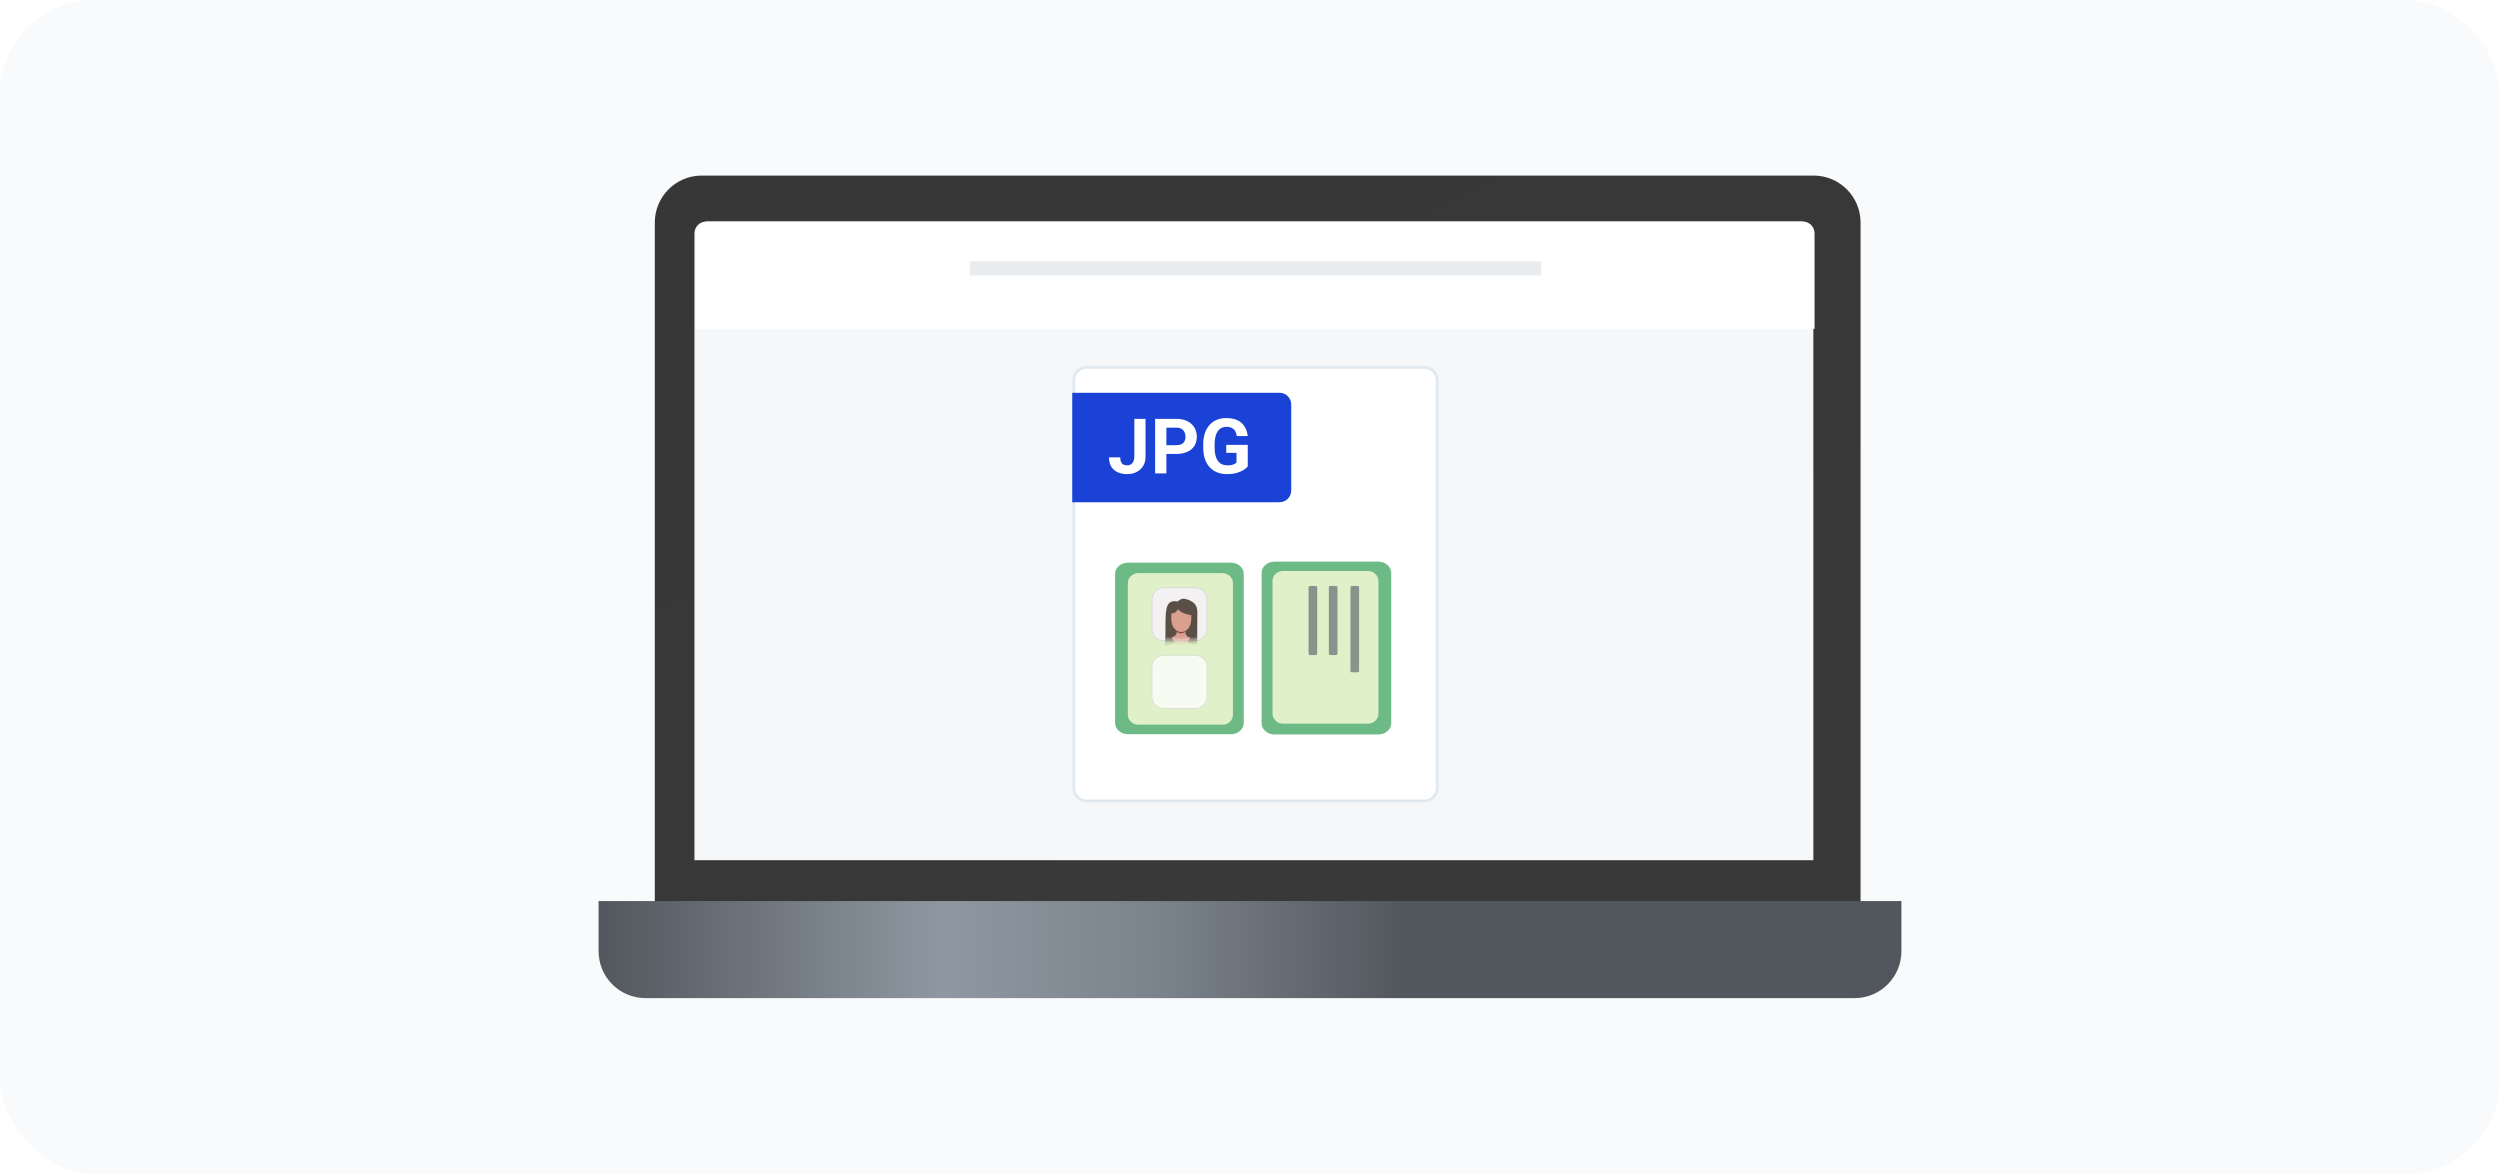 <svg width="426" height="200" viewBox="0 0 426 200" fill="none" xmlns="http://www.w3.org/2000/svg">
<rect width="426" height="200" rx="16" fill="#F8FAFC"/>
<path d="M111.578 37.917C111.578 33.499 115.16 29.917 119.578 29.917H309.039C313.457 29.917 317.039 33.499 317.039 37.917V154.412H111.578V37.917Z" fill="url(#paint0_linear_1_17678)"/>
<path d="M102 162.083C102 166.501 105.582 170.083 110 170.083H316.002C320.42 170.083 324.002 166.501 324.002 162.083V153.541H102V162.083Z" fill="url(#paint1_linear_1_17678)"/>
<path d="M118.336 39.752C118.336 38.647 119.231 37.752 120.336 37.752H306.996C308.101 37.752 308.996 38.647 308.996 39.752V146.576H118.336V39.752Z" fill="#F5F7F9"/>
<path d="M118.539 39.752C118.539 38.647 119.434 37.752 120.539 37.752H307.2C308.304 37.752 309.2 38.647 309.2 39.752V56.035H118.539V39.752Z" fill="white"/>
<g filter="url(#filter0_d_1_17678)">
<path d="M182.711 63.818C182.711 62.445 183.825 61.331 185.198 61.331H242.674C244.048 61.331 245.162 62.445 245.162 63.818V133.253C245.162 134.627 244.048 135.741 242.674 135.741H185.198C183.825 135.741 182.711 134.627 182.711 133.253V63.818Z" fill="white"/>
<path d="M182.961 63.818C182.961 62.583 183.963 61.581 185.198 61.581H242.674C243.91 61.581 244.912 62.583 244.912 63.818V133.253C244.912 134.489 243.91 135.491 242.674 135.491H185.198C183.963 135.491 182.961 134.489 182.961 133.253V63.818Z" stroke="#E2E8F0" stroke-width="0.5"/>
</g>
<path d="M182.711 66.928H218.022C219.126 66.928 220.022 67.823 220.022 68.928V83.583C220.022 84.688 219.126 85.583 218.022 85.583H182.711V66.928Z" fill="#1A42D6"/>
<path d="M212.616 75.807V79.488C212.472 79.662 212.249 79.852 211.947 80.056C211.645 80.256 211.255 80.428 210.779 80.572C210.303 80.717 209.727 80.789 209.05 80.789C208.451 80.789 207.904 80.692 207.411 80.496C206.917 80.296 206.492 80.005 206.135 79.622C205.782 79.239 205.51 78.771 205.318 78.218C205.127 77.661 205.031 77.025 205.031 76.311V75.73C205.031 75.016 205.123 74.38 205.306 73.823C205.493 73.266 205.759 72.796 206.103 72.413C206.447 72.03 206.858 71.739 207.334 71.539C207.811 71.339 208.34 71.239 208.923 71.239C209.731 71.239 210.394 71.371 210.913 71.635C211.432 71.894 211.828 72.256 212.1 72.719C212.376 73.179 212.546 73.706 212.61 74.301H210.754C210.707 73.987 210.618 73.712 210.486 73.478C210.354 73.245 210.165 73.062 209.918 72.93C209.676 72.798 209.361 72.732 208.974 72.732C208.655 72.732 208.37 72.798 208.119 72.93C207.872 73.057 207.664 73.247 207.494 73.498C207.324 73.749 207.194 74.059 207.105 74.429C207.015 74.799 206.971 75.229 206.971 75.718V76.311C206.971 76.796 207.017 77.225 207.111 77.6C207.205 77.97 207.343 78.282 207.526 78.537C207.713 78.788 207.942 78.978 208.215 79.105C208.487 79.233 208.804 79.296 209.165 79.296C209.467 79.296 209.718 79.271 209.918 79.22C210.122 79.169 210.286 79.107 210.409 79.035C210.537 78.958 210.635 78.886 210.703 78.818V77.172H208.955V75.807H212.616Z" fill="white"/>
<path d="M200.453 77.351H198.086V75.858H200.453C200.819 75.858 201.117 75.798 201.346 75.679C201.576 75.556 201.744 75.386 201.85 75.169C201.957 74.952 202.01 74.707 202.01 74.435C202.01 74.159 201.957 73.901 201.85 73.663C201.744 73.425 201.576 73.234 201.346 73.089C201.117 72.945 200.819 72.872 200.453 72.872H198.75V80.662H196.836V71.373H200.453C201.18 71.373 201.803 71.505 202.322 71.769C202.845 72.028 203.245 72.387 203.522 72.847C203.798 73.306 203.936 73.831 203.936 74.422C203.936 75.022 203.798 75.541 203.522 75.979C203.245 76.417 202.845 76.755 202.322 76.993C201.803 77.231 201.18 77.351 200.453 77.351Z" fill="white"/>
<path d="M193.292 77.81V71.373H195.199V77.81C195.199 78.431 195.063 78.965 194.791 79.411C194.519 79.853 194.146 80.194 193.674 80.432C193.207 80.67 192.679 80.789 192.092 80.789C191.484 80.789 190.946 80.687 190.478 80.483C190.01 80.279 189.643 79.966 189.375 79.545C189.107 79.12 188.973 78.582 188.973 77.931H190.893C190.893 78.271 190.94 78.541 191.033 78.741C191.131 78.941 191.269 79.084 191.448 79.169C191.627 79.254 191.841 79.296 192.092 79.296C192.335 79.296 192.545 79.239 192.724 79.124C192.902 79.009 193.041 78.841 193.138 78.62C193.241 78.399 193.292 78.129 193.292 77.81Z" fill="white"/>
<path d="M205.651 119.567C204.936 119.459 204.275 119.163 203.752 118.707C203.689 118.651 203.626 118.594 203.566 118.532M205.877 112.976C206.592 113.084 207.253 113.38 207.776 113.837C207.84 113.893 207.9 113.95 207.958 114.009M204.188 113.706C204.524 113.589 204.887 113.526 205.26 113.526C206.027 113.526 206.749 113.788 207.292 114.26L207.293 114.26C207.835 114.736 208.136 115.366 208.136 116.036M207.52 118.679C207.184 118.797 206.821 118.86 206.449 118.86C205.681 118.86 204.959 118.598 204.416 118.126L204.416 118.125C203.873 117.65 203.573 117.02 203.573 116.35M206.585 116.35C206.585 115.999 206.427 115.669 206.143 115.421C205.859 115.173 205.48 115.037 205.079 115.036H205.079C204.677 115.036 204.298 115.173 204.014 115.421C203.73 115.669 203.573 115.999 203.575 116.351M208.004 117.353C207.997 117.359 207.991 117.364 207.988 117.368L207.987 117.368L207.983 117.372L207.982 117.373C207.618 117.691 207.137 117.865 206.624 117.865C206.112 117.865 205.631 117.691 205.269 117.375C204.905 117.058 204.706 116.638 204.706 116.19C204.706 116.063 204.763 115.943 204.867 115.851C204.972 115.759 205.109 115.71 205.256 115.71C205.403 115.71 205.542 115.761 205.645 115.851C205.75 115.942 205.806 116.062 205.806 116.19C205.806 116.382 205.893 116.562 206.046 116.697L206.047 116.697C206.203 116.834 206.409 116.908 206.628 116.908C206.847 116.908 207.055 116.832 207.209 116.697C207.365 116.561 207.45 116.381 207.45 116.19C207.45 115.68 207.222 115.2 206.807 114.838C206.394 114.478 205.844 114.279 205.26 114.279C204.673 114.279 204.123 114.48 203.71 114.84C203.707 114.843 203.703 114.846 203.7 114.85C203.699 114.851 203.695 114.855 203.69 114.86L203.685 114.865L203.683 114.866L203.683 114.867" stroke="#6A756E" stroke-width="1.5" stroke-linecap="round" stroke-linejoin="round"/>
<path d="M202.38 95.878H209.748C210.957 95.878 211.936 96.734 211.936 97.792V123.196C211.936 124.254 210.957 125.11 209.748 125.11H192.199C190.991 125.11 190.012 124.254 190.012 123.196V97.792C190.012 96.734 190.991 95.878 192.199 95.878H202.38Z" fill="#6EBA87"/>
<path d="M202.287 97.664H208.305C209.292 97.664 210.092 98.421 210.092 99.355V121.795C210.092 122.729 209.292 123.486 208.305 123.486H193.971C192.983 123.486 192.184 122.729 192.184 121.795V99.355C192.184 98.421 192.983 97.664 193.971 97.664H202.287Z" fill="#E0F1C9"/>
<path d="M205.711 102.101C205.711 100.996 204.816 100.101 203.711 100.101H198.249C197.144 100.101 196.249 100.996 196.249 102.101V107.236C196.249 108.34 197.144 109.236 198.249 109.236H203.711C204.816 109.236 205.711 108.34 205.711 107.236V102.101Z" fill="#F3F1F1"/>
<path d="M205.661 102.101C205.661 101.024 204.788 100.151 203.711 100.151H198.249C197.172 100.151 196.299 101.024 196.299 102.101V107.236C196.299 108.313 197.172 109.186 198.249 109.186H203.711C204.788 109.186 205.661 108.313 205.661 107.236V102.101Z" stroke="#ACABA9" stroke-opacity="0.5" stroke-width="0.1" stroke-linejoin="round"/>
<path d="M205.711 113.63C205.711 112.525 204.816 111.63 203.711 111.63H198.249C197.144 111.63 196.249 112.525 196.249 113.63V118.765C196.249 119.87 197.144 120.765 198.249 120.765H203.711C204.816 120.765 205.711 119.87 205.711 118.765V113.63Z" fill="#F7FBF1"/>
<path d="M205.661 113.63C205.661 112.553 204.788 111.68 203.711 111.68H198.249C197.172 111.68 196.299 112.553 196.299 113.63V118.765C196.299 119.842 197.172 120.715 198.249 120.715H203.711C204.788 120.715 205.661 119.842 205.661 118.765V113.63Z" stroke="#ACABA9" stroke-opacity="0.5" stroke-width="0.1" stroke-linejoin="round"/>
<mask id="mask0_1_17678" style="mask-type:alpha" maskUnits="userSpaceOnUse" x="196" y="99" width="10" height="11">
<path d="M205.305 101.364C205.305 100.536 204.633 99.864 203.805 99.864H197.503C196.675 99.864 196.003 100.536 196.003 101.364V107.665C196.003 108.494 196.675 109.165 197.503 109.165H203.805C204.633 109.165 205.305 108.494 205.305 107.665V101.364Z" fill="#EDEFD2"/>
<path d="M205.255 101.364C205.255 100.563 204.606 99.914 203.805 99.914H197.503C196.703 99.914 196.053 100.563 196.053 101.364V107.665C196.053 108.466 196.703 109.115 197.503 109.115H203.805C204.606 109.115 205.255 108.466 205.255 107.665V101.364Z" stroke="#ACABA9" stroke-opacity="0.7" stroke-width="0.1" stroke-linejoin="round"/>
</mask>
<g mask="url(#mask0_1_17678)">
<path d="M200.752 108.848C200.6 108.826 200.464 109.687 200.314 109.655C199.669 109.518 198.867 110.35 198.465 109.887C198.798 107.75 198.322 104.3 198.996 103.098C199.103 102.908 199.242 102.721 199.448 102.609C199.621 102.515 199.82 102.452 200.023 102.435C200.098 102.428 200.239 102.424 200.392 102.458C200.693 102.524 200.755 102.418 201.03 102.229C201.304 102.041 201.578 101.995 201.853 102.041C202.402 102.132 202.811 102.318 203.159 102.545C203.681 102.887 203.978 103.402 204.032 104.132C204.05 104.381 203.963 109.537 204.037 109.775C204.15 110.137 203.95 109.616 203.48 109.825C202.8 110.127 203.605 109.676 202.851 109.775L200.752 108.849L200.752 108.848Z" fill="#594F45"/>
<path d="M200.047 109.343C200.603 110.221 201.89 110.228 202.447 109.352C202.619 109.08 202.74 108.83 202.818 108.648L202.576 108.58C202.263 108.457 202.05 108.199 202.019 107.905L201.996 107.474L200.547 107.43L200.49 107.905C200.459 108.199 200.075 108.457 199.762 108.58L199.668 108.617C199.744 108.798 199.867 109.059 200.047 109.344L200.047 109.343Z" fill="#DA9F8E"/>
<path d="M202.021 107.618L201.998 107.187L200.548 107.143L200.492 107.618C200.55 107.67 200.881 107.954 201.36 107.91C201.712 107.878 201.943 107.688 202.021 107.618Z" fill="#964436"/>
<path d="M202.991 104.821C201.863 104.665 201.041 104.284 200.764 103.782C200.675 103.954 200.327 104.52 199.599 104.533C199.584 104.928 199.57 105.596 199.63 105.987C199.69 106.378 199.829 106.767 200.096 107.085C200.217 107.229 200.36 107.356 200.52 107.462C200.965 107.758 201.573 107.761 202.027 107.476C202.2 107.367 202.354 107.235 202.481 107.085C202.748 106.767 202.887 106.378 202.947 105.987C203.007 105.595 203.006 105.215 202.991 104.82V104.821Z" fill="#DA9F8E"/>
</g>
<path d="M224.604 95.702H217.18C215.962 95.702 214.976 96.565 214.976 97.63V123.228C214.976 124.294 215.962 125.157 217.18 125.157H234.862C236.08 125.157 237.066 124.294 237.066 123.228V97.63C237.066 96.565 236.08 95.702 234.862 95.702H224.604Z" fill="#6EBA87"/>
<path d="M224.703 97.299H218.639C217.644 97.299 216.838 98.061 216.838 99.002V121.614C216.838 122.555 217.644 123.317 218.639 123.317H233.082C234.077 123.317 234.883 122.555 234.883 121.614V99.002C234.883 98.061 234.077 97.299 233.082 97.299H224.703Z" fill="#E0F1C9"/>
<rect x="227.906" y="99.843" width="11.782" height="1.473" rx="0.25" transform="rotate(90 227.906 99.843)" fill="#87938B"/>
<rect x="224.453" y="99.843" width="11.782" height="1.473" rx="0.25" transform="rotate(90 224.453 99.843)" fill="#87938B"/>
<rect x="231.59" y="99.843" width="14.727" height="1.473" rx="0.25" transform="rotate(90 231.59 99.843)" fill="#87938B"/>
<rect x="165.281" y="44.52" width="97.348" height="2.434" fill="#E9EDF0"/>
<defs>
<filter id="filter0_d_1_17678" x="178.711" y="58.331" width="70.449" height="82.41" filterUnits="userSpaceOnUse" color-interpolation-filters="sRGB">
<feFlood flood-opacity="0" result="BackgroundImageFix"/>
<feColorMatrix in="SourceAlpha" type="matrix" values="0 0 0 0 0 0 0 0 0 0 0 0 0 0 0 0 0 0 127 0" result="hardAlpha"/>
<feOffset dy="1"/>
<feGaussianBlur stdDeviation="2"/>
<feComposite in2="hardAlpha" operator="out"/>
<feColorMatrix type="matrix" values="0 0 0 0 0.855 0 0 0 0 0.855 0 0 0 0 0.855 0 0 0 0.25 0"/>
<feBlend mode="normal" in2="BackgroundImageFix" result="effect1_dropShadow_1_17678"/>
<feBlend mode="normal" in="SourceGraphic" in2="effect1_dropShadow_1_17678" result="shape"/>
</filter>
<linearGradient id="paint0_linear_1_17678" x1="188.191" y1="25.564" x2="260.885" y2="166.165" gradientUnits="userSpaceOnUse">
<stop stop-color="#373737"/>
<stop offset="0.877" stop-color="#393939"/>
</linearGradient>
<linearGradient id="paint1_linear_1_17678" x1="324.002" y1="161.812" x2="102" y2="161.812" gradientUnits="userSpaceOnUse">
<stop offset="0.38" stop-color="#52575D"/>
<stop offset="0.572" stop-color="#7B838C"/>
<stop offset="0.735" stop-color="#8F98A2"/>
<stop offset="1" stop-color="#52575D"/>
</linearGradient>
</defs>
</svg>

